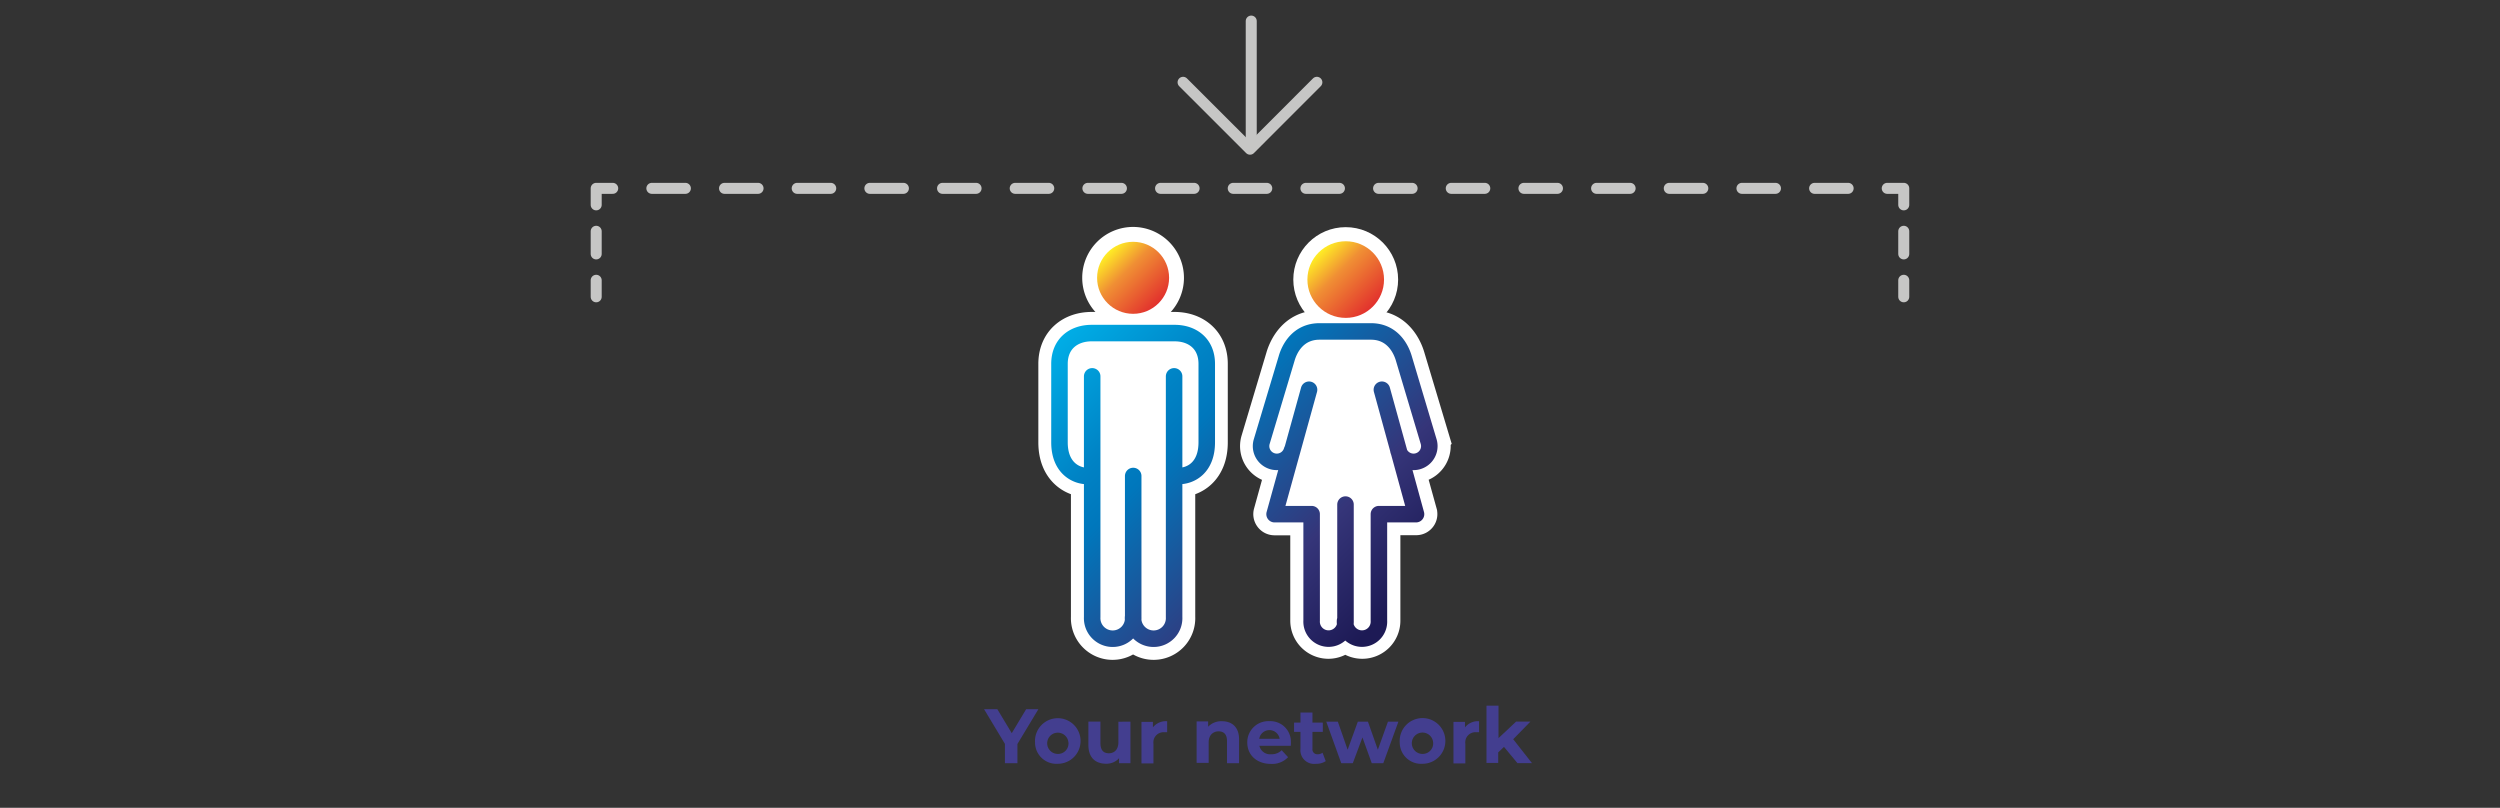 <svg xmlns="http://www.w3.org/2000/svg" xmlns:xlink="http://www.w3.org/1999/xlink" viewBox="0 0 454.09 146.72"><rect x="0" y="0" width="454.09" height="146.72" fill="#333333" stroke="none"/><defs><style>.cls-1,.cls-10,.cls-4,.cls-5,.cls-9{fill:none;}.cls-1,.cls-2,.cls-4,.cls-5{stroke:#c6c6c5;stroke-width:2px;}.cls-1,.cls-10,.cls-2,.cls-4,.cls-5,.cls-8,.cls-9{stroke-linecap:round;stroke-linejoin:round;}.cls-2{fill:#b1b1b1;}.cls-3{fill:#433e8f;}.cls-4{stroke-dasharray:4.11 4.8;}.cls-5{stroke-dasharray:6.09 7.11;}.cls-6,.cls-7,.cls-8{fill:#fff;}.cls-6,.cls-8{stroke:#fff;}.cls-6{stroke-miterlimit:10;stroke-width:5.12px;}.cls-8{stroke-width:7.68px;}.cls-9{stroke-width:2.56px;stroke:url(#New_Gradient_Swatch_2);}.cls-10{stroke-width:3px;stroke:url(#New_Gradient_Swatch_2-2);}.cls-11{fill:url(#New_Gradient_Swatch_3);}.cls-12{fill:url(#New_Gradient_Swatch_3-2);}</style><linearGradient id="New_Gradient_Swatch_2" x1="187.19" y1="67.05" x2="224.42" y2="104.28" gradientUnits="userSpaceOnUse"><stop offset="0" stop-color="#00ade6"/><stop offset="0.06" stop-color="#00a3de"/><stop offset="0.25" stop-color="#0083c5"/><stop offset="0.36" stop-color="#0077bc"/><stop offset="0.73" stop-color="#353579"/><stop offset="0.97" stop-color="#1d1a55"/></linearGradient><linearGradient id="New_Gradient_Swatch_2-2" x1="195.98" y1="57.96" x2="252.33" y2="114.31" xlink:href="#New_Gradient_Swatch_2"/><linearGradient id="New_Gradient_Swatch_3" x1="239.51" y1="45.86" x2="249.36" y2="55.7" gradientUnits="userSpaceOnUse"><stop offset="0" stop-color="#ffee25"/><stop offset="0.37" stop-color="#f08f34"/><stop offset="1" stop-color="#e2312d"/></linearGradient><linearGradient id="New_Gradient_Swatch_3-2" x1="201.18" y1="45.84" x2="210.43" y2="55.08" xlink:href="#New_Gradient_Swatch_3"/></defs><title>four_ut</title><g id="Orange-3" data-name="Orange"><polyline class="cls-1" points="214.89 14.95 227.05 27.1 239.19 14.95"/><line class="cls-2" x1="227.27" y1="3.83" x2="227.27" y2="25.37"/><path class="cls-3" d="M184.8,135.14v3.48h-2.27v-3.5l-3.79-6.31h2.41l2.62,4.36,2.62-4.36h2.22Z"/><path class="cls-3" d="M188,134.85a4.14,4.14,0,1,1,4.14,3.88A3.88,3.88,0,0,1,188,134.85Zm6.06,0a1.93,1.93,0,1,0-1.92,2.09A1.9,1.9,0,0,0,194.07,134.85Z"/><path class="cls-3" d="M205.33,131.08v7.54h-2.07v-.9a3.06,3.06,0,0,1-2.34,1c-1.9,0-3.23-1.06-3.23-3.39v-4.26h2.19V135c0,1.26.56,1.82,1.53,1.82s1.73-.64,1.73-2v-3.73Z"/><path class="cls-3" d="M212,131v2a4.15,4.15,0,0,0-.49,0,1.85,1.85,0,0,0-2,2.1v3.56h-2.18v-7.54h2.08v1A3,3,0,0,1,212,131Z"/><path class="cls-3" d="M225.06,134.3v4.32h-2.19v-4c0-1.22-.56-1.78-1.53-1.78s-1.8.65-1.8,2v3.73h-2.19v-7.54h2.09V132a3.31,3.31,0,0,1,2.49-1C223.71,131,225.06,132,225.06,134.3Z"/><path class="cls-3" d="M234.45,135.47h-5.7A2,2,0,0,0,230.9,137a2.58,2.58,0,0,0,1.9-.73l1.16,1.26a3.94,3.94,0,0,1-3.11,1.22c-2.61,0-4.3-1.64-4.3-3.88a3.83,3.83,0,0,1,4-3.88,3.73,3.73,0,0,1,3.92,3.91C234.49,135.05,234.46,135.28,234.45,135.47Zm-5.73-1.28h3.71a1.88,1.88,0,0,0-3.71,0Z"/><path class="cls-3" d="M240.8,138.25a3,3,0,0,1-1.78.48,2.48,2.48,0,0,1-2.81-2.7v-3.1h-1.16v-1.68h1.16v-1.83h2.18v1.83h1.88v1.68h-1.88V136a.88.88,0,0,0,.94,1,1.45,1.45,0,0,0,.89-.28Z"/><path class="cls-3" d="M254,131.08l-2.74,7.54h-2.1l-1.69-4.68-1.75,4.68h-2.1l-2.72-7.54H243l1.78,5.1,1.85-5.1h1.84l1.8,5.1,1.83-5.1Z"/><path class="cls-3" d="M254.24,134.85a4.15,4.15,0,1,1,4.15,3.88A3.88,3.88,0,0,1,254.24,134.85Zm6.07,0a1.94,1.94,0,1,0-1.92,2.09A1.91,1.91,0,0,0,260.31,134.85Z"/><path class="cls-3" d="M268.65,131v2a4.15,4.15,0,0,0-.49,0,1.85,1.85,0,0,0-2,2.1v3.56H264v-7.54h2.09v1A3,3,0,0,1,268.65,131Z"/><path class="cls-3" d="M273.18,135.66l-1.05,1v1.92H270v-10.4h2.18v5.89l3.2-3h2.6l-3.13,3.2,3.41,4.34h-2.64Z"/><line class="cls-1" x1="108.29" y1="53.91" x2="108.29" y2="50.91"/><line class="cls-4" x1="108.29" y1="46.12" x2="108.29" y2="39.61"/><polyline class="cls-1" points="108.29 37.21 108.29 34.21 111.29 34.21"/><line class="cls-5" x1="118.4" y1="34.21" x2="339.24" y2="34.21"/><polyline class="cls-1" points="342.79 34.21 345.79 34.21 345.79 37.21"/><line class="cls-4" x1="345.79" y1="42.01" x2="345.79" y2="48.52"/><line class="cls-1" x1="345.79" y1="50.91" x2="345.79" y2="53.91"/><circle class="cls-6" cx="244.43" cy="50.78" r="6.96"/><path class="cls-6" d="M247.43,117.1a4.35,4.35,0,0,1-3.08-1.28,4.32,4.32,0,0,1-3.07,1.28,4.37,4.37,0,0,1-4.36-4.36V94.67h-5.45a1.28,1.28,0,0,1-1-.51,1.26,1.26,0,0,1-.22-1.11l2.19-7.91a4,4,0,0,1-1.61-.12,4.14,4.14,0,0,1-2.88-5.1l4.53-15.15c.39-1.36,2.07-5.85,7.19-5.85h9.4c5.13,0,6.81,4.49,7.2,5.87l4.52,15.1A4.16,4.16,0,0,1,257.9,85a4.05,4.05,0,0,1-1.62.12l2.19,7.91a1.26,1.26,0,0,1-.21,1.11,1.28,1.28,0,0,1-1,.51h-5.46v18.07A4.36,4.36,0,0,1,247.43,117.1Z"/><path class="cls-7" d="M205.81,58.35a7.89,7.89,0,1,1,7.89-7.89A7.9,7.9,0,0,1,205.81,58.35Z"/><path class="cls-7" d="M205.81,43.92a6.54,6.54,0,1,1-6.54,6.54,6.54,6.54,0,0,1,6.54-6.54m0-2.7a9.24,9.24,0,1,0,9.24,9.24,9.25,9.25,0,0,0-9.24-9.24Z"/><path class="cls-8" d="M205.81,86.46v25.63a3.73,3.73,0,1,1-7.45,0V68.36m15.75,18.1c2.1,0,5.06-1.46,5.06-6.12V66.09c0-3.66-2.59-5.59-5.83-5.59H198.28c-3.24,0-5.84,1.93-5.84,5.59V80.34c0,4.66,3,6.12,5.07,6.12m8.3,25.63a3.73,3.73,0,1,0,7.45,0V68.36"/><rect class="cls-7" x="200.37" y="73.04" width="11.31" height="27.52"/><path class="cls-9" d="M205.81,86.46v25.63a3.73,3.73,0,1,1-7.45,0V68.36m15.75,18.1c2.1,0,5.06-1.46,5.06-6.12V66.09c0-3.66-2.59-5.59-5.83-5.59H198.28c-3.24,0-5.84,1.93-5.84,5.59V80.34c0,4.66,3,6.12,5.07,6.12m8.3,25.63a3.73,3.73,0,1,0,7.45,0V68.36"/><path class="cls-10" d="M234.67,81.8a2.86,2.86,0,0,1-5.51-1.54l4.53-15.12c.5-1.78,2.06-4.94,6-4.94h4.7m-9.8,22.08,3.18-11.49-6.26,22.6h6.73v19.35a3.08,3.08,0,1,0,6.15,0V91.65M254,81.8a2.86,2.86,0,0,0,5.51-1.54L255,65.14c-.51-1.78-2.07-4.94-6-4.94h-4.69m0,52.54a3.08,3.08,0,1,0,6.15,0V93.39h6.74L251,70.79l3.18,11.49m-48.35,4.18v25.63a3.73,3.73,0,1,1-7.45,0V68.36m15.75,18.1c2.1,0,5.06-1.46,5.06-6.12V66.09c0-3.66-2.59-5.59-5.83-5.59H198.28c-3.24,0-5.84,1.93-5.84,5.59V80.34c0,4.66,3,6.12,5.07,6.12m8.3,25.63a3.73,3.73,0,1,0,7.45,0V68.36"/><circle class="cls-11" cx="244.43" cy="50.78" r="6.96"/><circle class="cls-12" cx="205.81" cy="50.46" r="6.54"/></g></svg>